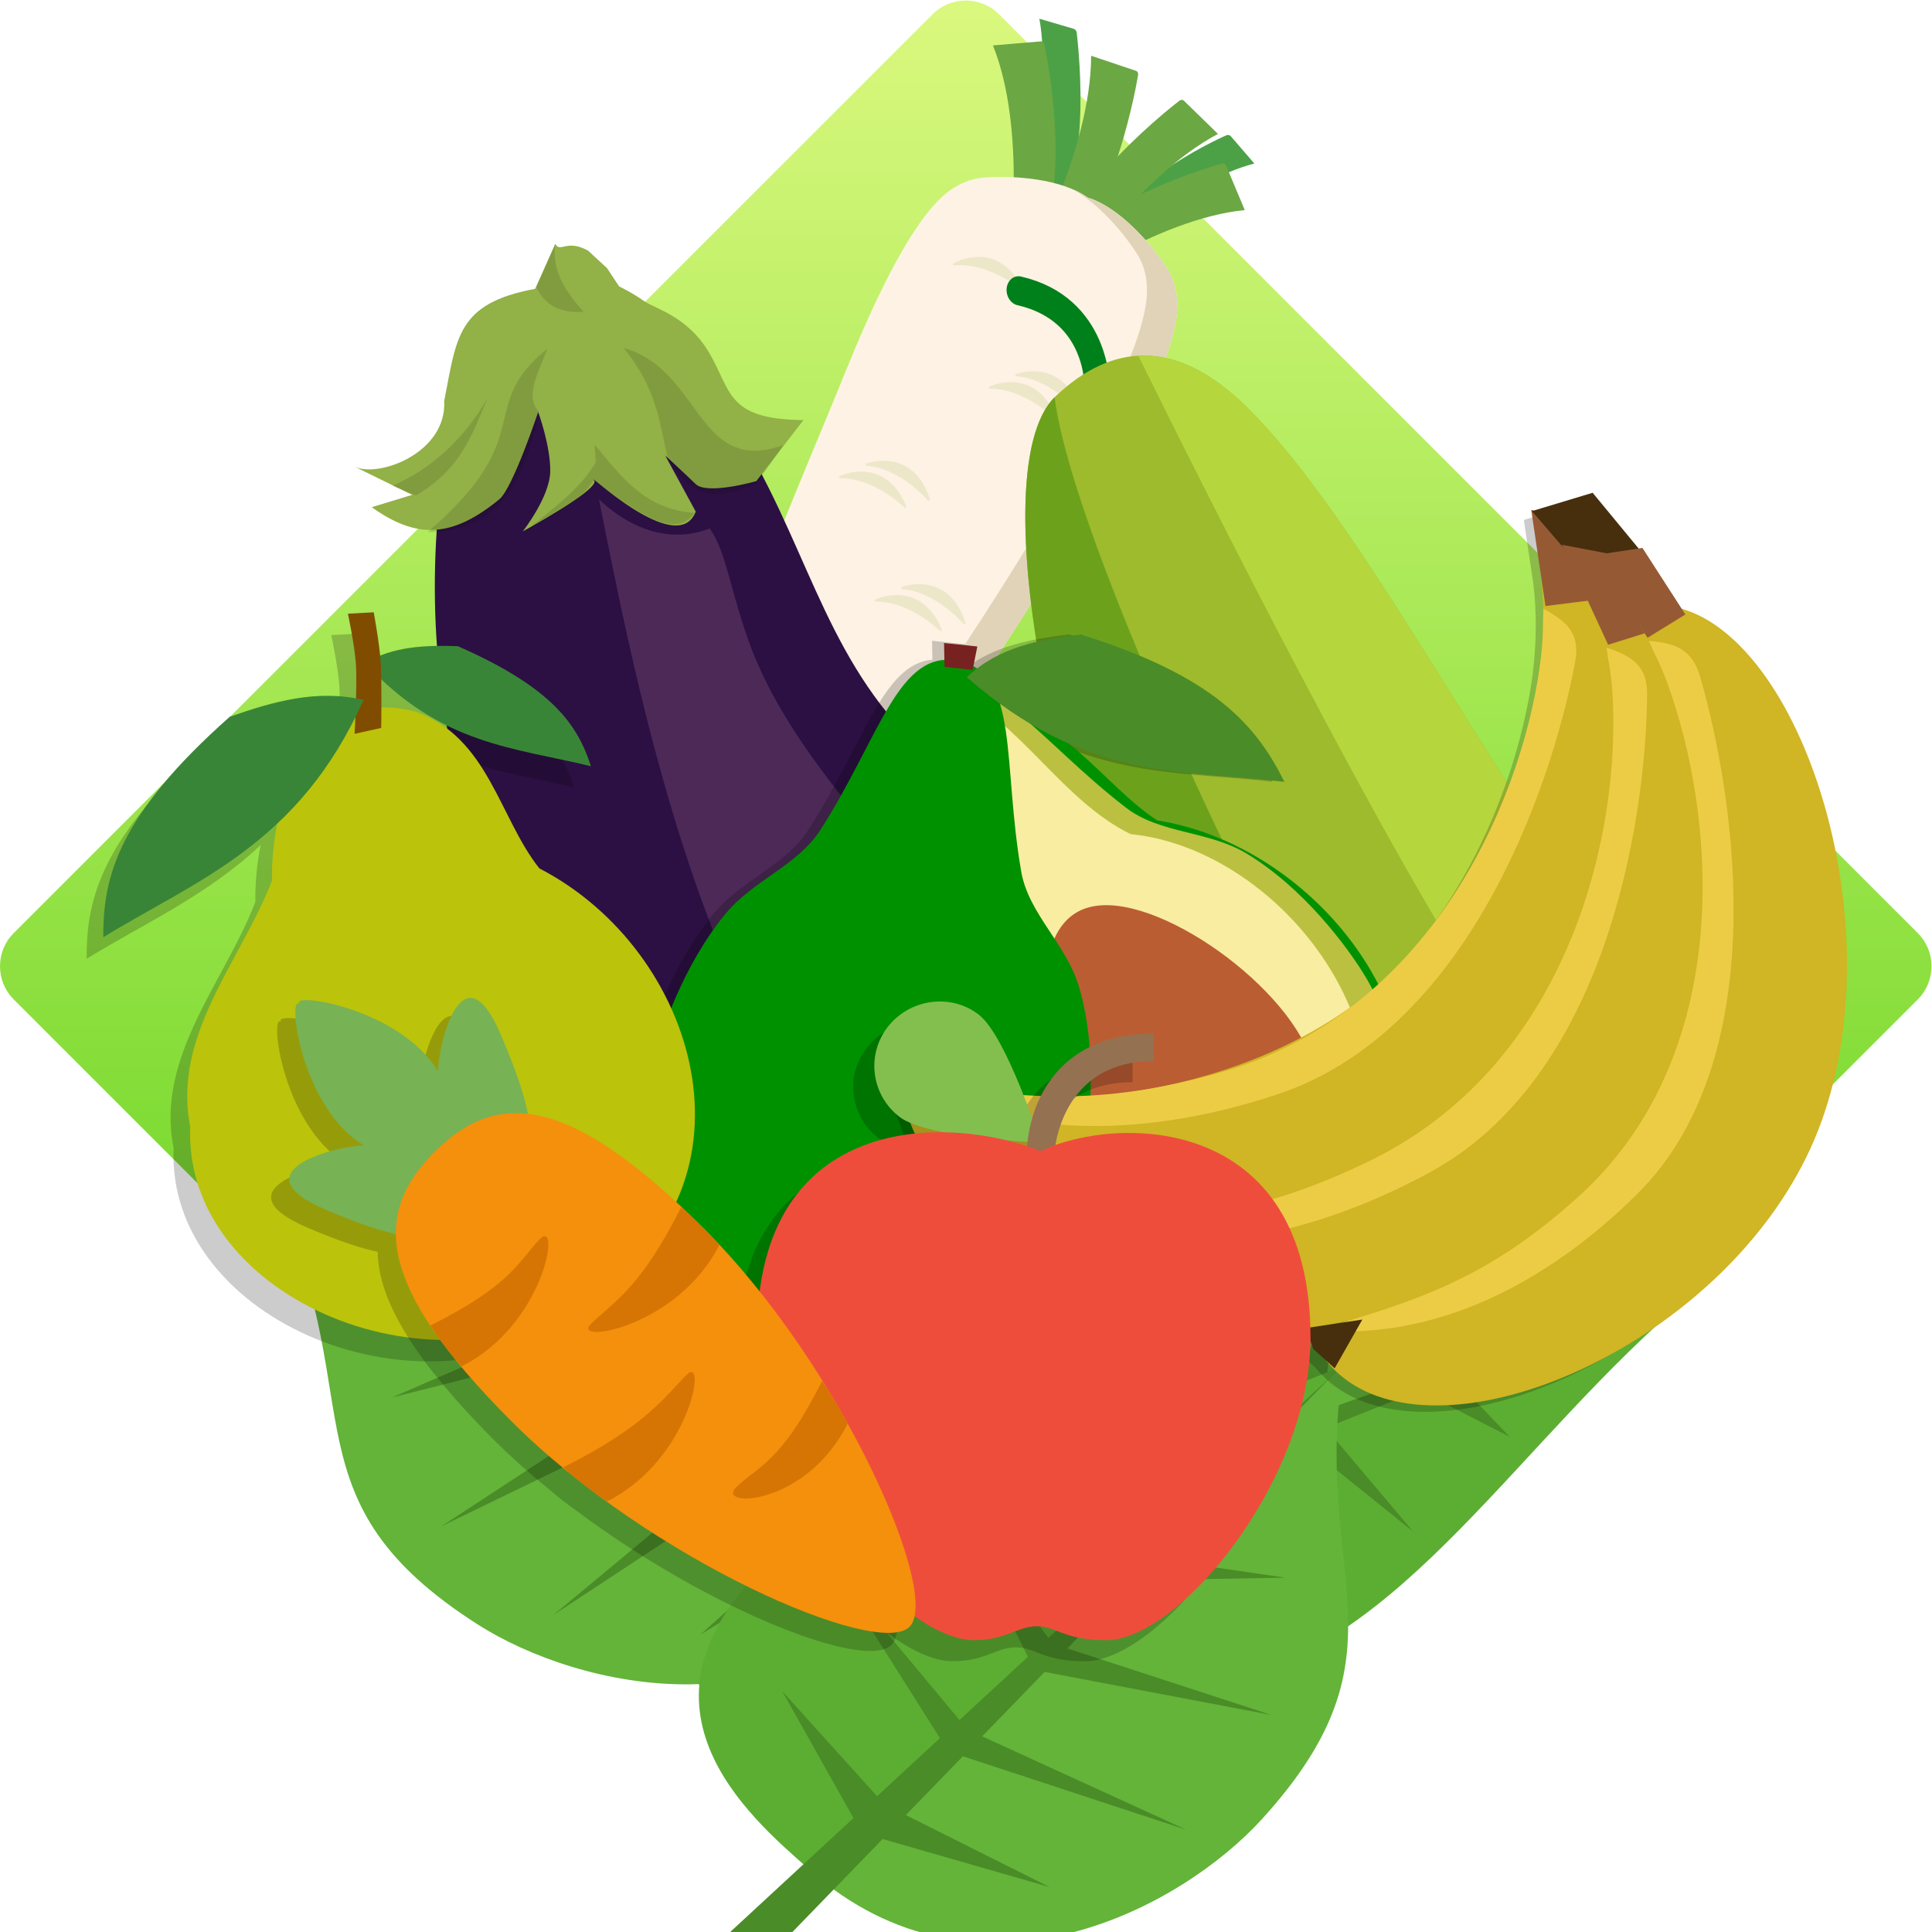 <?xml version="1.0" encoding="UTF-8"?>
<svg version="1.1" viewBox="0 0 290 290" xml:space="preserve"><defs><clipPath id="clipPath16-1-4-4"><path d="m0 36h36v-36h-36z"/></clipPath><clipPath
    id="clipPath32-8-7"><path d="m11.815 23.013c-7.615-7.616-13.08-20.153-11.313-21.92 1.768-1.768 14.305 3.698 21.92 11.313 7.616 7.615 7.562 11.53 4.243 14.85-1.328 1.328-2.752 2.133-4.47 2.133-2.575 0-5.812-1.809-10.38-6.376"/></clipPath><linearGradient
    id="linearGradient6249" x1="103.64" x2="103.64" y1="-3.8462e-7" y2="207.03"
    gradientTransform="matrix(1.051 0 0 1.051 -.135 1.9454e-8)" gradientUnits="userSpaceOnUse"><stop stop-color="#42c802" offset="0"/>
    <stop stop-color="#daf87e" offset="1" /></linearGradient></defs>
    <g transform="matrix(1.333,0,0,-1.333,0,290)"><path d="m108.75-3.8463e-7c-1.413 0-2.741 0.55-3.74 1.549l-103.46 103.46c-0.999 0.999-1.55 2.327-1.55 3.74s0.55 2.741 1.549 3.74l103.46 103.46c0.999 0.999 2.327 1.549 3.74 1.549 1.413 0 2.741-0.55 3.74-1.549l103.46-103.46c0.999-0.999 1.55-2.327 1.55-3.74 0-1.412-0.55-2.74-1.55-3.74l-103.46-103.46c-0.999-0.999-2.327-1.549-3.74-1.549" fill="url(#linearGradient6249)" stroke-width="1.051"/>
        <g transform="matrix(.162 .041 .041 -.162 58.308 201.5)"><path d="m324.12 104.25s33.994-51.289 37.061-98.925l20.771 12.265c0.859 0.508 1.465 1.787 1.338 2.813 0 0-11.406 94.609-45.156 112.87" fill="#4ca146" stroke-width="20.088"/>
            <path
                d="m378.05 167.1s52.519-31.357 99.629-31.641l-10.869-21.748c-0.44-0.898-1.651-1.504-2.666-1.338 0 0-73.223 11.914-93.184 45.01"
                fill="#4ca146" stroke-width="20.088" />
            <path
                d="m301.96 156.29s32.754-80.39 24.482-141.19l31.983 5.283c0.986 0.166 1.797 1.143 1.758 2.178 0 0-2.666 99.795-43.75 138.92"
                fill="#6ba743" stroke-width="20.088" />
            <path
                d="m313.63 162.62s59.814-63.682 75.244-124.55l26.856 17.295c0.83 0.537 1.191 1.777 0.771 2.734 0 0-39.99 93.672-91.768 115"
                fill="#6ba743" stroke-width="20.088" />
            <path
                d="m334.6 184.52s63.789-59.61 124.21-74.414l-16.768-27.364c-0.518-0.849-1.729-1.201-2.686-0.8 0 0-93.183 39.16-114.99 91.211"
                fill="#6ba743" stroke-width="20.088" />
            <path
                d="m323.75 187.52s79.892-32.266 139.98-23.233l-4.882-32.382c-0.147-1.006-1.123-1.827-2.139-1.807 0 0-98.779 1.641-137.92 42.734"
                fill="#6ba743" stroke-width="20.088" />
            <path
                d="m404.4 213.29c1.631-7.92 1.543-15.673-0.83-23.027-6.523-20.166-21.914-49.043-40.312-60.068-13.77-16.446-44.688-27.12-65.625-30.42-7.627-1.201-15.293-0.069-22.871 2.763-35.947 13.506-89.356 88.838-107.27 113.08-34.57 46.845-99.98 131.24-126.83 183.03-30.889 59.6-39.961 81.279-34.639 149.76 68.477-5.43 85.86-23.965 139.9-63.78 46.953-34.619 122.68-106.25 163.54-147.71 21.152-21.465 87.207-86.006 94.921-123.61z"
                fill="#fdf2e4" stroke-width="4.482" />
            <path
                d="m404.4 213.29c1.631-7.92 1.543-15.673-0.83-23.027-6.523-20.166-21.914-49.043-40.312-60.068-2.315-2.764-5.156-5.362-8.311-7.793 14.297 13.535 25.869 36.298 31.299 53.066 2.383 7.363 2.471 15.117 0.84 23.037-7.715 37.598-73.77 102.14-94.922 123.6-40.849 41.484-116.6 113.1-163.56 147.72-43.877 32.324-63.593 50.615-106.09 59.267-10.459 12.246-16.485 19.307-16.485 19.307 68.477-5.43 85.86-23.965 139.9-63.78 46.953-34.619 122.68-106.25 163.54-147.71 21.152-21.465 87.207-86.006 94.921-123.61"
                fill="#e0d3b7" stroke-width="4.482" />
            <path
                d="m5.131 531.92c0.137 5.176 0.439 10.635 0.898 16.475 0 0 6.026-7.061 16.485-19.307-5.381 1.104-11.172 2.031-17.383 2.832"
                fill="#ded2bb" stroke-width="4.482" />
            <path d="m265.01 151.66s31.367-9.091 39.834 26.641c0 0-16.885-23.125-39.834-26.641"
                fill="#ede7ca" stroke-width="4.482" />
            <path
                d="m265.01 151.66 0.222 0.768 0.032-9e-3c0.363-0.101 3.731-0.995 8.367-0.994 4.863 0 11.096 0.98 16.779 4.82 5.681 3.844 10.88 10.549 13.656 22.24l0.778-0.184 0.645-0.471c-0.023-0.031-4.274-5.852-11.429-12.131-7.156-6.275-17.221-13.029-28.929-14.828l-0.121 0.789 0.222 0.768-0.222-0.768-0.121 0.79c11.241 1.717 21.093 8.282 28.117 14.45 3.511 3.081 6.316 6.057 8.239 8.258 0.962 1.101 1.703 2.009 2.202 2.639 0.25 0.315 0.439 0.561 0.565 0.727l0.142 0.188 0.044 0.06c0.225 0.308 0.634 0.414 0.98 0.255 0.346-0.16 0.531-0.539 0.443-0.91-2.835-11.991-8.277-19.122-14.316-23.196-6.038-4.076-12.605-5.094-17.674-5.094-5.162 1e-3 -8.795 1.053-8.844 1.066-0.359 0.104-0.599 0.446-0.575 0.819 0.025 0.374 0.307 0.682 0.677 0.738l0.121-0.79"
                fill="#ede7ca" stroke-width="4.482" />
            <path d="m58.949 415.14s31.348-9.112 39.834 26.64c0 0-16.875-23.134-39.834-26.64"
                fill="#ede7ca" stroke-width="4.482" />
            <path
                d="m58.949 415.14 0.223 0.767 0.032-9e-3c0.363-0.102 3.737-0.999 8.378-0.998 4.861 0 11.089 0.98 16.768 4.822 5.678 3.844 10.875 10.552 13.656 22.243l0.777-0.185 0.646-0.471c-0.024-0.03-4.272-5.854-11.426-12.135-7.155-6.275-17.22-13.03-28.933-14.824l-0.121 0.79 0.223 0.767-0.223-0.767-0.12 0.79c11.245 1.711 21.097 8.277 28.12 14.445 3.511 3.082 6.315 6.059 8.237 8.261 0.961 1.101 1.702 2.009 2.201 2.639 0.249 0.316 0.439 0.561 0.565 0.728l0.186 0.248c0.224 0.308 0.633 0.414 0.979 0.255 0.347-0.159 0.532-0.539 0.444-0.91-2.841-11.991-8.28-19.123-14.316-23.198-6.033-4.077-12.596-5.096-17.663-5.096-5.169 1e-3 -8.807 1.057-8.856 1.071-0.359 0.104-0.599 0.446-0.574 0.819s0.307 0.681 0.677 0.738l0.12-0.79"
                fill="#ede7ca" stroke-width="4.482" />
            <path d="m287.39 234.35s32.451-3.545 34.638 33.115c0 0-12.617-25.684-34.638-33.115"
                fill="#ede7ca" stroke-width="4.482" />
            <path
                d="m287.39 234.35 0.087 0.794 0.03-3e-3c0.16-0.016 0.945-0.085 2.172-0.085 3.631-4e-3 11.116 0.619 17.842 4.957 3.367 2.169 6.554 5.258 9.027 9.692 2.471 4.435 4.23 10.226 4.683 17.808l0.797-0.048 0.717-0.352c-0.017-0.035-3.194-6.501-9.155-13.919-5.963-7.414-14.711-15.805-25.945-19.601l-0.255 0.757 0.087 0.794-0.087-0.794-0.256 0.757c10.788 3.635 19.359 11.802 25.21 19.088 2.926 3.64 5.173 7.055 6.685 9.554 0.756 1.25 1.329 2.272 1.712 2.978 0.191 0.354 0.335 0.628 0.43 0.813 0.048 0.093 0.083 0.163 0.107 0.21l0.033 0.067c0.168 0.342 0.553 0.518 0.921 0.42 0.369-0.097 0.617-0.439 0.594-0.82-0.464-7.777-2.278-13.818-4.882-18.49-3.906-7.012-9.582-10.902-14.954-13.007-5.376-2.108-10.457-2.461-13.311-2.462-1.472 0-2.352 0.095-2.376 0.098-0.372 0.04-0.667 0.336-0.708 0.707-0.04 0.372 0.185 0.724 0.539 0.844l0.256-0.757"
                fill="#ede7ca" stroke-width="4.482" />
            <path d="m267.99 238.14s32.012-6.426 37.451 29.912c0 0-14.873-24.473-37.451-29.912"
                fill="#ede7ca" stroke-width="4.482" />
            <path
                d="m267.99 238.14 0.157 0.783 0.086-0.016c0.428-0.077 2.419-0.407 5.268-0.407 4.606-2e-3 11.427 0.865 17.544 4.973 6.113 4.112 11.613 11.445 13.606 24.697l0.79-0.118 0.683-0.415c-0.021-0.033-3.765-6.194-10.366-13.055-6.602-6.857-16.062-14.438-27.581-17.219l-0.187 0.777 0.157 0.783-0.157-0.783-0.187 0.777c11.06 2.658 20.325 10.033 26.804 16.773 3.24 3.367 5.783 6.569 7.514 8.926 0.865 1.178 1.527 2.145 1.971 2.815 0.222 0.335 0.39 0.596 0.502 0.772l0.165 0.264c0.197 0.326 0.596 0.466 0.954 0.336 0.359-0.13 0.575-0.492 0.518-0.869-2.024-13.592-7.794-21.435-14.296-25.787-6.498-4.357-13.638-5.243-18.434-5.245-3.396 0-5.63 0.447-5.668 0.455-0.367 0.073-0.634 0.394-0.642 0.768-7e-3 0.373 0.249 0.704 0.612 0.792l0.187-0.777"
                fill="#ede7ca" stroke-width="4.482" />
            <path d="m174.79 268.07s32.451-3.554 34.639 33.116c0 0-12.647-25.703-34.639-33.116"
                fill="#ede7ca" stroke-width="4.482" />
            <path
                d="m174.79 268.07 0.087 0.795 0.03-3e-3c0.162-0.016 0.949-0.086 2.182-0.086 3.635-4e-3 11.118 0.62 17.841 4.959 3.365 2.169 6.55 5.258 9.021 9.693 2.47 4.434 4.227 10.224 4.68 17.805l0.798-0.047 0.717-0.353c-0.018-0.034-3.202-6.505-9.167-13.926-5.966-7.416-14.715-15.807-25.934-19.594l-0.255 0.757 0.087 0.795-0.087-0.795-0.255 0.758c10.773 3.625 19.344 11.792 25.199 19.08 2.928 3.642 5.177 7.058 6.692 9.56 0.757 1.25 1.331 2.272 1.714 2.98 0.192 0.353 0.336 0.628 0.431 0.813 0.048 0.093 0.084 0.163 0.107 0.21l0.034 0.067c0.168 0.342 0.552 0.517 0.921 0.42 0.368-0.097 0.616-0.44 0.593-0.82-0.463-7.777-2.276-13.816-4.879-18.488-3.903-7.012-9.576-10.903-14.946-13.008-5.374-2.109-10.455-2.463-13.312-2.464-1.478 0-2.362 0.096-2.386 0.098-0.372 0.041-0.667 0.337-0.707 0.708-0.041 0.372 0.185 0.724 0.539 0.844l0.255-0.758"
                fill="#ede7ca" stroke-width="4.482" />
            <path d="m155.38 271.84s32.012-6.426 37.451 29.912c0 0-14.873-24.473-37.451-29.912"
                fill="#ede7ca" stroke-width="4.482" />
            <path
                d="m155.38 271.84 0.157 0.783 0.086-0.016c0.427-0.077 2.419-0.407 5.268-0.407 4.606-1e-3 11.427 0.865 17.544 4.974 6.113 4.112 11.612 11.444 13.606 24.696l0.79-0.118 0.683-0.415c-0.021-0.033-3.765-6.193-10.366-13.055-6.602-6.857-16.063-14.438-27.581-17.219l-0.187 0.777 0.157 0.783-0.157-0.783-0.187 0.777c11.06 2.659 20.324 10.034 26.804 16.773 3.239 3.367 5.783 6.57 7.513 8.926 0.866 1.178 1.528 2.145 1.972 2.815 0.222 0.336 0.39 0.596 0.502 0.773l0.125 0.199 0.039 0.064c0.198 0.326 0.597 0.466 0.955 0.336 0.358-0.129 0.575-0.492 0.518-0.869-2.025-13.592-7.794-21.435-14.296-25.787-6.498-4.356-13.638-5.243-18.434-5.245-3.396 1e-3 -5.63 0.447-5.668 0.455-0.367 0.073-0.635 0.394-0.642 0.768s0.248 0.704 0.612 0.792l0.187-0.777"
                fill="#ede7ca" stroke-width="4.482" />
            <path d="m177.61 354.55s32.452-3.555 34.639 33.115c0 0-12.617-25.693-34.639-33.115"
                fill="#ede7ca" stroke-width="4.482" />
            <path
                d="m177.61 354.55 0.087 0.794 0.031-3e-3c0.161-0.016 0.949-0.086 2.181-0.086 3.635-3e-3 11.118 0.62 17.841 4.959 3.365 2.17 6.55 5.259 9.021 9.693 2.47 4.435 4.228 10.225 4.68 17.806l0.798-0.048 0.717-0.352c-0.018-0.034-3.194-6.503-9.156-13.923-5.962-7.415-14.711-15.805-25.945-19.597l-0.255 0.757 0.087 0.794-0.087-0.794-0.255 0.757c10.788 3.63 19.359 11.797 25.21 19.084 2.926 3.641 5.173 7.057 6.685 9.557 0.756 1.25 1.329 2.272 1.711 2.979 0.191 0.353 0.335 0.628 0.431 0.814 0.047 0.092 0.083 0.162 0.106 0.209l0.034 0.067c0.168 0.342 0.552 0.518 0.921 0.421 0.368-0.097 0.616-0.44 0.593-0.82-0.463-7.777-2.276-13.817-4.879-18.488-3.902-7.013-9.575-10.904-14.946-13.009-5.374-2.108-10.455-2.463-13.312-2.464-1.478 0-2.362 0.096-2.386 0.099-0.372 0.041-0.667 0.336-0.707 0.708s0.185 0.724 0.539 0.843l0.255-0.757"
                fill="#ede7ca" stroke-width="4.482" />
            <path d="m158.22 358.34s32.002-6.435 37.441 29.903c0 0-14.863-24.463-37.441-29.903"
                fill="#ede7ca" stroke-width="4.482" />
            <path
                d="m158.22 358.34 0.157 0.783 0.086-0.016c0.428-0.078 2.424-0.408 5.277-0.408 4.606-2e-3 11.423 0.865 17.535 4.973 6.108 4.111 11.603 11.441 13.596 24.689l0.79-0.118 0.683-0.415c-0.021-0.033-3.763-6.192-10.361-13.051-6.599-6.854-16.058-14.433-27.576-17.214l-0.187 0.777 0.157 0.783-0.157-0.783-0.187 0.777c11.06 2.659 20.322 10.031 26.798 16.768 3.239 3.366 5.781 6.567 7.511 8.923 0.865 1.178 1.526 2.144 1.971 2.814 0.222 0.335 0.389 0.596 0.501 0.772l0.125 0.199 0.039 0.064c0.198 0.326 0.597 0.466 0.955 0.337 0.358-0.13 0.575-0.493 0.518-0.87-2.024-13.586-7.788-21.427-14.285-25.779-6.493-4.355-13.629-5.243-18.426-5.244-3.401 0-5.639 0.448-5.678 0.456-0.366 0.074-0.634 0.394-0.641 0.768s0.248 0.704 0.612 0.792l0.187-0.777"
                fill="#ede7ca" stroke-width="4.482" /></g>
        <g transform="matrix(-.083 -3.282 -2.845 .287 649.83 173.87)"><path d="m16.099 184.52s-2.667 0.014-3.017 3.169" fill="none" stroke="#00801b" stroke-linecap="round" stroke-linejoin="round"/>
            <path
                d="m41.757 178.87c-0.181 0.113-0.369 0.182-0.561 0.207-2.012 0.244-4.154-4.239-4.784-10.014-0.502-4.618 0.111-8.815 1.509-10.324-2.005 1.889-4.151 4.173-6.679 6.559-4.498 4.244-11.827 9.072-14.981 13.307-2.133 2.864-1.703 5.384 0.306 7.546 2.872 3.091 17.272-0.811 25.19-7.28z"
                fill="#9ebb2d" />
            <path
                d="m37.696 174.89c-3.286 2.265-7.525 4.987-12.196 7.492-4.886 2.62-7.498 3.555-8.9 3.802 2.945 3.029 17.267-0.866 25.157-7.312a10.517 3.67 83.873 0 1-0.562 0.207 10.517 3.67 83.873 0 1-3.499-4.189z"
                fill="#6ca21b" />
            <path
                d="m37.921 158.74c-2.005 1.889-4.151 4.173-6.679 6.558-4.498 4.244-11.828 9.072-14.982 13.307-1.145 1.538-1.546 2.976-1.365 4.314 4.29-2.7 16.135-10.268 21.428-14.819-0.323-4.229 0.297-7.957 1.597-9.36z"
                fill="#b6d63d" /></g>
        <g transform="matrix(-.907 -.002 .002 -.907 1228.8 828.31)" fill-rule="evenodd"
            stroke-width=".827"><path d="m1242.4 865.02c-4.43-6.969-18.612-24.659 1.018-37.622 17.408-11.496 50.383-2.538 78.409-7.01z" fill="#5cae32"/>
            <path
                d="m1242.4 865.02 79.428-44.632c-10.84 24.211-0.567 36.505-24.41 51.805-12.514 8.03-39.574 14.352-55.018-7.173z"
                fill="#63b439" />
            <path d="m1227.1 870.16 2.846 4.97 90.039-53.807z" fill="#4a8c28" />
            <path d="m1244 841.41 5 19.589 20.761 12.507-17.132-15.218z" fill="#4a8c28" />
            <path d="m1253.9 828 8.094 26 26 17.029-23-19.029z" fill="#4a8c28" />
            <path d="m1270.5 825.46 4.456 21.544 26.937 13-23.937-15.596z" fill="#4a8c28" />
            <path d="m1288 825.13v13.867l20 5-16-6.895z" fill="#4a8c28" /></g>
        <g transform="matrix(-1.774 .578 -.578 -1.774 218.31 354.28)" fill-rule="evenodd"
            stroke-width="1.519"><path d="m55.09 119.21c-1.579 17.078-9.243 27.845-21.07 39.007-6.877 6.021-15.692 12.804-24.213 9.185-9.787-4.158-9.754-12.395-6.324-18.518 5.593-9.985 11.11-12.597 20.203-18.247 6.367-3.847 9.408-10.018 15.908-14.851 1.728-1.214 6.501-3.009 7.391-3.255 5.702 0.15 6.608 2.684 8.106 6.68z" fill="#2c1043"/>
            <path
                d="m44.838 123.38c-6.716 11.982-18.407 32.91-34.19 37.166-7.595 0.758-2.411-8.192-0.63-12.159 6.324-8.886 16.915-11.552 23.246-19.243 2.25-2.794 3.321-5.226 4.687-6.16 1.548 1.291 3.966 1.781 6.887 0.395z"
                fill="#7e4e79" fill-opacity=".411" />
            <path
                d="m52.442 112.49-0.318-2.959c-0.448 0.453-0.56-0.51-2.013-0.218l-1.406 0.646-1.034 0.821s-0.984 0.141-1.694 0.374c-0.71 0.233-2.762 0.048-4.67 1.712-2.068 1.804-2.245 3.551-6.717 2.141l1.564 4.384s2.551 1.727 3.428 1.301c0.877-0.426 2.283-1.072 2.283-1.072l-2.805 2.653c0.166 3.095 7.372-0.438 6.38 0.123-0.322 0.568 3.175 4.244 3.175 4.244s-0.908-2.473-0.455-3.947c0.453-1.475 1.804-3.192 1.804-3.192s0.03 4.856 0.601 5.744c1.985 3.093 3.985 3.841 7.169 2.831l-2.088-1.462 3.84-0.544c-1.597 0.221-5.055-2.51-3.922-5.447 0.47-3.902 1.095-5.832-3.122-8.131z"
                fill="#92b147" />
            <path
                d="m35.269 116.81c4.391 3.415 6.115-2.784 10.98-2.58-2.832 1.852-3.448 3.704-4.63 5.556-1.627 1.462-3.402 1.894-5.556-0.331z"
                opacity=".12" />
            <path
                d="m39.106 122.37c2.933 0.746 4.93-0.752 7.011-2.05l-0.397 0.992c0.394 1.869 1.655 3.522 2.712 5.226-1.237-1.314-2.528-2.616-2.91-4.101-2.67 0.731-5.763 2.06-6.416-0.066z"
                opacity=".12" />
            <path
                d="m49.954 119.46c1.099-0.633 0.732-2.3 0.661-3.77 3.065 4.718-1.206 5.131 3.44 12.766-3.484-1.058-4.851-4.057-4.101-8.996z"
                opacity=".12" />
            <path
                d="m52.134 109.55c-0.359 1.73-1.599 2.579-2.908 3.359 0.897 0.351 2.117 0.591 3.175-0.529z"
                opacity=".12" />
            <path
                d="m55.414 126.57c-2.136-2.393-2.072-4.649-2.292-6.922 0.63 2.925 1.958 5.151 3.835 6.829z"
                opacity=".12" /></g>
        <g transform="matrix(.606 .618 -.782 .401 34.722 -1071.1)" fill-rule="evenodd"
            stroke-width=".88"><path d="m1242.4 865.02c-4.43-6.969-18.612-24.659 1.018-37.622 17.408-11.496 50.383-2.538 78.409-7.01z" fill="#5cae32"/>
            <path
                d="m1242.4 865.02 79.428-44.632c-10.84 24.211-0.567 36.505-24.41 51.805-12.514 8.03-39.574 14.352-55.018-7.173z"
                fill="#63b439" />
            <path d="m1227.1 870.16 2.846 4.97 90.039-53.807z" fill="#4a8c28" />
            <path d="m1244 841.41 5 19.589 20.761 12.507-17.132-15.218z" fill="#4a8c28" />
            <path d="m1253.9 828 8.094 26 26 17.029-23-19.029z" fill="#4a8c28" />
            <path d="m1270.5 825.46 4.456 21.544 26.937 13-23.937-15.596z" fill="#4a8c28" />
            <path d="m1288 825.13v13.867l20 5-16-6.895z" fill="#4a8c28" /></g>
        <g transform="matrix(.876 .235 .235 -.876 -1199.4 471.86)" fill-rule="evenodd"
            stroke-width=".827"><path d="m1242.4 865.02c-4.43-6.969-18.612-24.659 1.018-37.622 17.408-11.496 50.383-2.538 78.409-7.01z" fill="#5cae32"/>
            <path
                d="m1242.4 865.02 79.428-44.632c-10.84 24.211-0.567 36.505-24.41 51.805-12.514 8.03-39.574 14.352-55.018-7.173z"
                fill="#63b439" />
            <path d="m1227.1 870.16 2.846 4.97 90.039-53.807z" fill="#4a8c28" />
            <path d="m1244 841.41 5 19.589 20.761 12.507-17.132-15.218z" fill="#4a8c28" />
            <path d="m1253.9 828 8.094 26 26 17.029-23-19.029z" fill="#4a8c28" />
            <path d="m1270.5 825.46 4.456 21.544 26.937 13-23.937-15.596z" fill="#4a8c28" />
            <path d="m1288 825.13v13.867l20 5-16-6.895z" fill="#4a8c28" /></g>
        <g transform="matrix(2.675 .123 .123 -2.675 37.639 859.65)" stroke-width="1.058"><path d="m18.624 267.6c-1.582 0.116-3.128 0.329-4.421 1.224-0.055-0.042-0.113-0.081-0.175-0.117l0.223-0.897-1.391-0.209-0.022 0.797c-2.084 0.054-3.083 3.446-5.527 6.891-1.057 1.49-2.908 1.969-4.179 3.378-1.831 2.03-2.996 4.9-3.364 6.337-1.272 4.954 1.713 10 6.667 11.272 3.368 0.865 6.778-0.241 9.016-2.592 2.818 2.626 7.099 3.309 10.684 1.389 4.509-2.414 6.207-8.026 3.793-12.535-0.706-1.318-2.46-3.889-4.77-5.425-1.569-1.043-3.582-0.985-4.966-2.153-1.537-1.297-2.756-2.659-3.832-3.688 3.723 2.436 7.079 2.345 10.53 2.909-1.08-2.443-2.74-4.574-8.266-6.583z" fill-opacity=".2"/>
            <path
                d="m15.151 270.68c-4.542 0.142-3.814 5.729-2.702 8.588 0.08 3.626-1.325 7.494 0.709 11.005 2.315 7.155 13.332 8.384 17.199 1.9 4.466-6.481-1.327-15.133-8.385-16.593-2.215-1.58-3.8-4.718-6.821-4.9z"
                fill="#009100" />
            <path
                d="m30.428 282.57c2.414 4.509 0.716 10.121-3.793 12.535-4.509 2.414-10.121 0.716-12.535-3.793-0.7-1.308-1.784-4.21-1.808-6.944-0.017-1.897 1.023-3.502 0.794-5.314-0.578-4.578-2.388-7.946-0.095-9.174 2.295-1.229 4.154 2.118 7.7 5.112 1.384 1.168 3.398 1.109 4.966 2.152 2.31 1.536 4.064 4.107 4.77 5.425z"
                fill="#bbc041" />
            <path
                d="m13.722 269.78c0.525 4.793 2.038 9.626 0.29 14.426-1.153 7.984 8.176 15.096 14.05 8.58 5.68-6.168-0.398-15.67-7.234-16.681-2.775-1.51-4.415-4.912-7.106-6.325z"
                fill="#f9eda1" />
            <path
                d="m28.114 286.84c-1e-6 3.13-2.537 5.668-5.668 5.668s-5.668-2.537-5.668-5.668c2e-6 -3.13-0.394-7.8 2.736-7.8s8.599 4.67 8.6 7.8z"
                fill="#bb5d33" />
            <path
                d="m18.207 289.64c-1.272 4.954-6.318 7.939-11.272 6.667-4.954-1.272-7.939-6.318-6.667-11.272 0.369-1.437 1.534-4.308 3.365-6.338 1.271-1.409 3.122-1.888 4.179-3.377 2.671-3.764 3.615-7.468 6.135-6.821 2.522 0.647 1.627 4.37 2.214 8.974 0.229 1.796 1.752 3.115 2.203 4.944 0.663 2.694 0.216 5.774-0.156 7.222z"
                fill="#009100" />
            <g transform="matrix(1 0 0 .667 -34.396 95.913)" fill="#782121" stroke-width="1.058"><path d="m47.756 257.58 1.391 0.313-0.242 1.462-1.175-0.272z" fill="#782121"/></g>
            <path
                d="m14.248 269.2c1.376-1.196 3.104-1.445 4.875-1.575 5.526 2.009 7.186 4.14 8.266 6.583-4.238-0.693-8.332-0.397-13.141-5.008z"
                fill="#4a8c28" /></g>
        <g transform="matrix(1.738 3.154 3.154 -1.738 -746.76 545.56)" stroke-width=".747"><path d="m30.49 276.55-1.419-1.387-0.007 0.02-0.006-0.023-1.58 1.204c-0.35 0.256-0.736 0.497-1.148 0.724-0.015 7e-3 -0.032 0.018-0.045 0.021-0.092 0.052-0.175 0.095-0.26 0.14-0.333 0.171-0.688 0.327-1.051 0.476-0.039 0.015-0.078 0.031-0.117 0.046-3.113 1.175-7.949 1.813-12.179-0.07-1.744-0.839-3.327-2.103-4.647-3.562-1.823-2.076-2.691-3.907-3.663-6.456l-0.207-0.871c-0.016-0.09-0.031-0.18-0.044-0.269-0.006 3e-3 -0.012 6e-3 -0.018 8e-3l-0.014-0.059-0.629 0.254-0.341 0.436c-0.32 0.295-0.58 0.656-0.767 1.093-0.519 1.213-0.422 2.853 0.146 4.607l-0.556 0.349-0.259 0.489c-0.263 0.347-0.457 0.747-0.564 1.21-0.409 1.762 0.457 4.113 2.107 6.319l-0.385 0.435-0.13 0.548c-0.168 0.412-0.256 0.854-0.25 1.331 0.051 4.115 6.951 9.191 13.371 8.713 6.42-0.479 12.963-6.839 12.912-10.954-0.003-0.249-0.033-0.483-0.083-0.705l0.489-0.907 0.201-0.374 0.035 0.014 0.117-0.296 0.233-0.434-0.041-0.053 0.245-0.618z" fill-opacity=".2"/>
            <g transform="matrix(-.539 -.74 -.74 .539 229.98 133.7)"
                stroke-width=".747"><path d="m3.975 270.2c-0.848 0.254-1.541 0.756-2.027 1.573-2.29 3.846 0.857 13.148 7.081 16.853 6.223 3.705 15.954 2.427 18.244-1.419 0.504-0.846 0.605-1.746 0.391-2.675-3.908 2.075-10.968 2.243-15.862-0.67-4.862-2.895-7.847-9.205-7.828-13.661z" fill="#d0b524"/>
                <path
                    d="m4.028 271.46c0.029 0.075 0.025 0.227 0.056 0.302 0.078 0.7 0.194 1.181 0.333 1.687 1.269 4.613 5.279 11.268 12.615 12.349 4.137 0.609 6.574 0.072 10.402-1.006-3.312 2.429-7.822 2.87-12.311 1.98-6.661-1.321-10.56-9.114-11.933-13.356-0.301-0.931 0.065-1.402 0.838-1.955z"
                    fill="#edcc45" />
                <path d="m2.416 268.73 1.606-0.673-0.071 3.319h-1.535v-2.646 1.323"
                    fill="#955a34" />
                <path d="m27.73 284.53 0.181 0.719-0.266 0.932-1.784-0.867"
                    fill="#472f0d" /></g>
            <path
                d="m30.846 276.63-1.419-1.387-1.317 3.544 1.626 0.644 1.11-2.802-0.555 1.401"
                fill="#472f0d" />
            <g transform="rotate(28.314,15.438,279.64)" stroke-width=".747"><path d="m25.673 272.9c0.686 0.432 1.174 1.045 1.402 1.884 1.077 3.955-3.981 11.389-10.38 13.132-6.399 1.743-14.67-1.772-15.747-5.727-0.237-0.87-0.106-1.689 0.311-2.456 2.939 2.789 9.126 4.669 14.158 3.299 5-1.361 9.18-6.197 10.257-10.133z" fill="#d0b524"/>
                <path
                    d="m25.318 273.99c-0.044 0.059-0.078 0.194-0.124 0.253-0.24 0.598-0.461 0.995-0.708 1.406-2.251 3.758-7.421 8.646-14.158 7.801-3.799-0.477-5.817-1.549-8.93-3.438 2.326 2.955 6.197 4.45 10.376 4.766 6.2 0.468 11.551-5.451 13.803-8.857 0.494-0.747 0.287-1.253-0.259-1.931z"
                    fill="#edcc45" />
                <path d="m1.202 279.72-0.336 0.59 0.007 0.887 1.787-0.328"
                    fill="#472f0d" />
                <path
                    d="m27.409 271.98-1.523-1.453-0.48 3.41 1.354 0.376 0.649-2.334-0.324 1.167"
                    fill="#955a34" /></g>
            <g transform="matrix(-.872 0 0 .936 29.386 20.153)" stroke-width=".747"><path d="m1.318 276.97c-0.617 0.598-0.971 1.347-0.984 2.28-0.058 4.398 7.447 11.196 14.812 11.708 7.365 0.512 15.281-4.914 15.339-9.312 0.013-0.967-0.356-1.805-1.017-2.528-2.385 3.554-8.514 6.822-14.305 6.42-5.754-0.4-11.594-4.636-13.846-8.568z" fill="#d0b524"/>
                <path
                    d="m2.003 278.05c0.063 0.053 0.138 0.189 0.203 0.241 0.425 0.581 0.772 0.954 1.152 1.338 3.465 3.5 10.384 7.587 17.392 5.296 3.952-1.292 5.824-2.842 8.646-5.482-1.68 3.602-5.426 5.983-9.831 7.184-6.536 1.781-13.936-3.357-17.304-6.485-0.739-0.686-0.656-1.263-0.258-2.092z"
                    fill="#edcc45" />
                <path
                    d="m-0.804 276.36 1.071-1.302 1.662 2.9-1.386 0.731-1.347-2.329 0.673 1.165"
                    fill="#955a34" />
                <path d="m29.524 279.09 0.525 0.553 0.24 0.938-2.012 0.025"
                    fill="#472f0d" /></g></g>
        <g transform="matrix(2.93 .375 .329 -2.571 -37.424 696.02)" stroke-width=".938"><path d="m1.46 214.13c-4e-7 0 0.104 1.355 0.059 2.228-0.018 0.359-0.09 0.927-0.165 1.472-1.604-0.584-3.23-0.301-4.862 0.095-4.643 3.608-5.569 6.146-5.847 8.803 2.386-1.224 4.85-2.057 7.13-3.94-0.251 0.85-0.408 1.698-0.475 2.42-1.548 3.28-4.534 6.112-4.283 10.162-1.126 7.436 8.182 13.458 14.538 9.384 6.892-3.802 5.574-14.132-0.087-18.592-1.276-2.403-1.291-5.918-3.913-7.431-0.456-0.21-0.882-0.328-1.283-0.374 0.048-0.403 0.089-0.772 0.132-1.218 2.328 3.251 4.951 3.779 7.509 4.904-0.305-1.845-1.059-3.581-4.455-5.909-1.014-0.183-2.021-0.299-2.986-0.011 0.022-0.829-0.029-1.911-0.029-1.911z" fill-opacity=".2"/>
            <path
                d="m4.287 217.9c-4.126-1.902-5.972 3.422-6.255 6.476-1.548 3.28-4.534 6.112-4.283 10.162-1.126 7.436 8.182 13.457 14.538 9.384 6.892-3.802 5.574-14.131-0.087-18.591-1.276-2.403-1.291-5.919-3.913-7.431z"
                fill="#bbc30b" />
            <path
                d="m2.609 215.52c1.142-0.571 2.357-0.438 3.581-0.216 3.397 2.328 4.15 4.063 4.455 5.909-2.753-1.211-5.581-1.725-8.036-5.692z"
                fill="#398537" />
            <path
                d="m2.192 213.3 0.983 0.082s0.069 1.353 0.023 2.19c-0.046 0.837-0.299 2.834-0.299 2.834l-1.036 0.108s0.343-2.112 0.388-2.986c0.045-0.873-0.059-2.228-0.059-2.228z"
                fill="#804d00" />
            <path
                d="m-2.775 217.09c-4.643 3.608-5.569 6.146-5.846 8.802 3.821-1.96 7.841-2.914 10.986-8.789-1.693-0.726-3.414-0.433-5.139-0.013z"
                fill="#398537" /></g>
        <g transform="matrix(1.192 0 0 -1.192 79.018 106.77)"><path d="m20.243 3.67c-1.77 0.075-3.507 0.906-4.665 2.397-2.06 2.651-1.553 6.432 1.098 8.492 0.852 0.662 2.559 1.133 4.449 1.49-8.465-0.199-17.901 3.823-17.901 19.055 0 13.4 13.579 28.891 20.479 28.891 3.1 0 4.094-1.313 5.994-1.313 1.8 0 2.507 1.313 6.507 1.313 6.9 0 19.309-15.073 19.309-28.573 0-19.915-16.156-20.987-24.082-18.207 0.391-2.41 2.107-7.919 9.272-7.919v-2.6c-7.217 0-10.364 4.125-11.482 8.001-1.105-3.079-3.194-8.348-5.046-9.787-1.16-0.901-2.555-1.299-3.932-1.24zm6.526 13.115c0.926 0.076 1.449 0.109 2.019 0.14-0.016 0.143-0.034 0.286-0.045 0.425-0.625-0.208-1.281-0.397-1.974-0.566z" fill-opacity=".2" stroke-width="1.183"/>
            <path
                d="m32.007 14.993s-10.683-0.371-13.334-2.431c-2.651-2.06-3.158-5.839-1.098-8.49s5.947-3.216 8.598-1.157 5.834 12.078 5.834 12.078z"
                fill="#83bf4f" stroke-width="1.183" />
            <path d="m30.7 16.3c0-4.3 2.4-11.6 12-11.6v2.6c-8.7 0-9.4 8.2-9.4 9z" fill="#947151"
                stroke-width=".962" />
            <path
                d="m32 15.8c-8.491-3.422-26.779-3.893-26.779 17.308 0 13.4 13.579 28.892 20.479 28.892 3.1 0 4.094-1.312 5.994-1.312 1.8 0 2.506 1.312 6.506 1.312 6.9 0 19.31-15.075 19.31-28.575 0-21.2-18.311-21.047-25.51-17.625z"
                fill="#ef4d3c" stroke-width=".962" /></g>
        <g transform="matrix(1.015 0 0 -1.015 291.22 569.25)" stroke-width=".739"><path d="m-236.89 459.21c-2.181 0.268-3.447 6.188-3.447 8.146-4.275-7.121-16.762-8.879-15.338-7.455-1.424-1.424-3.3e-4 11.395 7.123 15.668-2.849 0-14.243 2.848-4.271 7.121 3.546 1.52 5.978 2.3 7.811 2.699 0.029 3.122 1.398 6.739 4.471 11.117 0.396 0.579 0.811 1.152 1.25 1.719 0.07 0.091 0.146 0.184 0.217 0.275 0.18 0.228 0.364 0.455 0.555 0.68 1.733 2.16 3.812 4.478 6.352 7.018 2.011 2.011 4.198 3.94 6.479 5.779 0.821 0.745 1.778 1.455 2.769 2.154 14.629 10.949 32.001 17.766 34.908 14.857 2.106-2.106-0.905-11.803-6.869-22.541 3e-3 -5e-3 5e-3 -0.01 8e-3 -0.016-0.602-1.124-1.258-2.236-1.949-3.336-3.554-5.901-7.898-11.907-12.736-16.988-0.924-1.013-1.944-1.999-2.998-2.977-7.539-7.22-13.215-10.537-17.828-11.064-0.344-1.869-1.142-4.489-2.996-8.816-1.336-3.116-2.516-4.163-3.508-4.041z" fill-opacity=".2"/>
            <g transform="matrix(0,-2.014,-2.014,0,-183.81,527.99)" stroke-width=".739"><g clip-path="url(#clipPath16-1-4-4)"><g transform="translate(31.096,27.067)"><path d="m0 0c3.535 2.122 4.408 8.32 3.701 7.613 0.707 0.707-5.657 0-7.778-3.536 0 1.414-1.414 7.071-3.535 2.121-2.122-4.949-1.415-5.656-1.415-7.071 0-1.414 2.829-1.414 2.829-1.414s-0.125-2.704 1.29-2.704c1.414 0 1.997-0.583 6.946 1.538 4.95 2.122-0.624 3.453-2.038 3.453" fill="#77b255"/></g><g
                transform="translate(22.422,12.406)"><path d="m0 0c-7.615-7.615-20.152-13.081-21.92-11.313-1.768 1.767 3.699 14.304 11.313 21.919 7.616 7.616 11.531 7.563 14.85 4.243 3.319-3.319 3.372-7.234-4.243-14.849" fill="#f4900c"/></g></g>
                <g clip-path="url(#clipPath32-8-7)"><g transform="translate(16.209,4.912)" stroke-width=".739"><g fill="#d67503" stroke-width=".739"><path transform="translate(-.063 24.548)" d="m0.952-1.974c2.292-4.583 3.631-4.901 4.777-6.046 1.146-1.146-4.734-0.253-7.025 4.331 0.722 0.675 1.48 1.212 2.248 1.715z"/><path
                    transform="translate(-7.548,16.477)"
                    d="m0.628-1.228c2.292-4.584 3.955-5.647 5.1-6.793 1.146-1.145-4.691-0.192-6.982 4.392 0.606 0.881 1.212 1.762 1.883 2.401z" /><path
                    transform="translate(9,8)"
                    d="m-1.579 0.754c-4.582 2.291-5.295 3.828-6.441 4.974-1.145 1.147-0.225-4.779 4.357-7.071 0.714 0.626 1.403 1.347 2.084 2.097z" /><path
                    d="m-2.162 0.997c-4.582 2.291-4.712 3.585-5.858 4.731-1.146 1.147-1.073-3.849 3.51-6.141 0.794 0.426 1.58 0.885 2.348 1.409z" /></g></g></g></g></g></g></svg>
